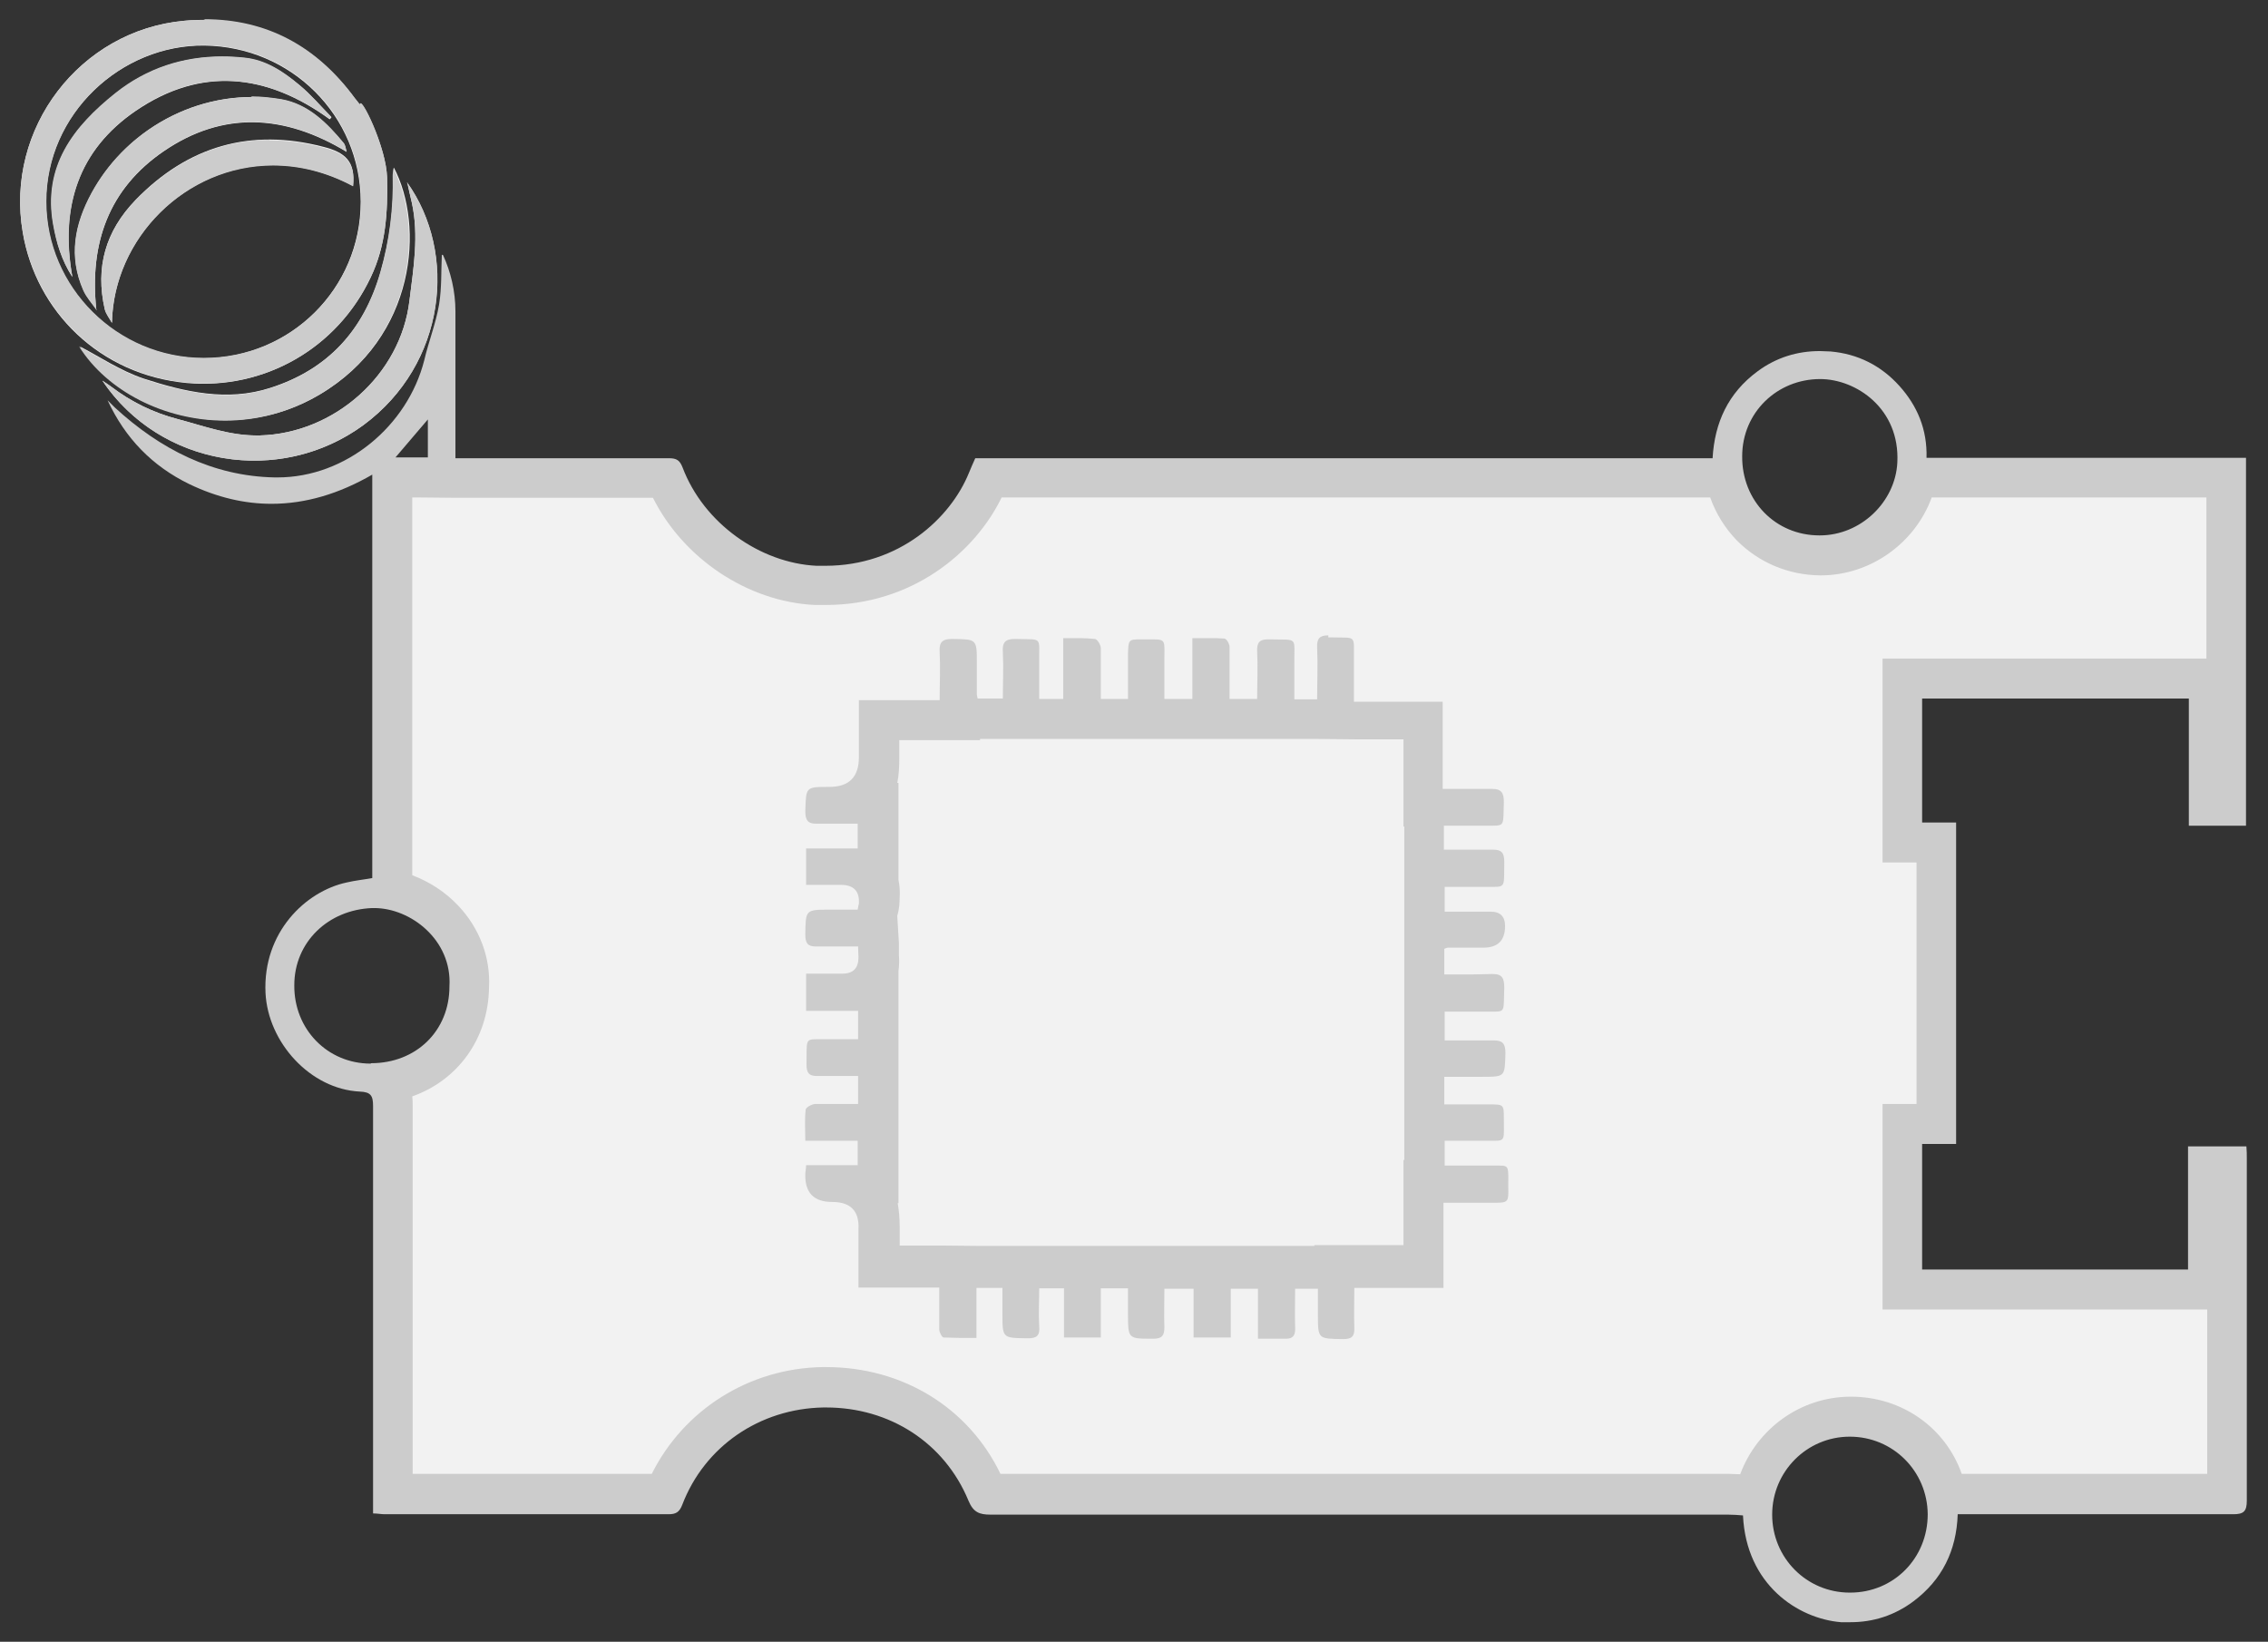 <?xml version="1.0" encoding="UTF-8"?><svg id="Calque_2" xmlns="http://www.w3.org/2000/svg" viewBox="0 0 56.72 41.06"><rect x="0" y="0" width="56.72" height="41.06" fill="#333333" stroke="none"/><defs><style>.cls-1{fill:#f2f2f2;}.cls-2{fill:#ccc;}</style></defs><g id="Calque_1-2"><g id="module_LoRa-E5"><g><path class="cls-1" d="M43.53,37.38c-.1,0-.2-.01-.3-.01,0,0-14.65,0-18.45,0-.08,0-.1,0-.1,0-.66-1.66-2.2-2.67-4-2.67-1.83,.03-3.38,1.07-4.03,2.67h-6.8v-1.84c0-2.62,0-5.24,0-7.86,0-.27-.07-.46-.18-.59,1.21-.17,2.08-1.14,2.08-2.39,.04-.61-.19-1.21-.63-1.68-.35-.37-.81-.63-1.29-.73V11.94h1.06s4.85,.01,5.75,0c.62,1.51,2.15,2.6,3.76,2.69,.08,0,.16,0,.24,0,2.06,0,3.52-1.32,4.05-2.64l.02-.06h18.43c.09,.46,.32,.89,.65,1.23,.45,.46,1.07,.71,1.73,.72,1.18,0,2.19-.85,2.42-1.95h7.75v8.21h-.43v-3.18h-7.67v4.1h.85v7.04h-.85v4.14h7.65v-3.08h.47v2.05c0,2.04,0,4.09,0,6.13-1.15,0-7.03,0-7.03,0-.23-1.12-1.2-1.93-2.39-1.93h0c-1.18,0-2.17,.85-2.39,1.97l-.37-.02Z"/><path class="cls-2" d="M10.4,12.44h0s1,.01,1,.01h.12s1.69,0,1.69,0c1,0,2.22,0,3.12,0,.76,1.52,2.37,2.6,4.05,2.68,.09,0,.18,0,.27,0,2.16,0,3.73-1.31,4.4-2.69h17.72c.14,.4,.37,.77,.67,1.08,.55,.55,1.28,.86,2.08,.87h.01s0,0,0,0c1.26,0,2.37-.82,2.78-1.95h6.87v4.03h-8.1v5.1h.85v6.04h-.85v5.14h8.12c0,1.37,0,2.74,0,4.11-.94,0-1.88,0-2.82,0h-1.52s-1.51,0-1.51,0h-.29c-.4-1.14-1.48-1.93-2.77-1.93-1.27,0-2.35,.81-2.77,1.94-.1,0-.2-.01-.3-.01h-1.3s-5.86,0-5.86,0c-3.67,0-7.34,0-11.04,0-.8-1.66-2.45-2.67-4.36-2.67h-.09c-1.84,.03-3.47,1.07-4.27,2.67-1.52,0-3.04,0-4.57,0h-1.41v-1.34c0-2.62,0-5.24,0-7.86,0-.08,0-.16-.01-.24,1.13-.4,1.9-1.43,1.92-2.72,.04-.76-.24-1.49-.77-2.05-.32-.34-.72-.6-1.15-.76V12.44h.06m.68-6.07c-.02,.39,0,.83-.07,1.25-.08,.47-.26,.92-.37,1.39-.42,1.65-1.96,2.93-3.67,2.93-.02,0-.05,0-.07,0-1.55-.03-2.87-.71-4-1.75-.06-.06-.12-.12-.18-.18,.44,.95,1.12,1.65,2.05,2.1,.69,.33,1.37,.49,2.05,.49,.85,0,1.69-.25,2.52-.73v10.09c-.22,.04-.43,.06-.64,.11-1.03,.22-2.1,1.25-2.03,2.76,.06,1.24,1.12,2.41,2.36,2.47,.27,.01,.33,.1,.33,.36,0,3.28,0,6.55,0,9.83v.36c.11,0,.2,.02,.29,.02,2.37,0,4.73,0,7.1,0h0c.18,0,.27-.05,.34-.23,.56-1.47,1.94-2.41,3.53-2.44,.02,0,.05,0,.07,0,1.59,0,2.96,.88,3.56,2.33,.12,.29,.27,.35,.55,.35h0c3.76,0,7.53,0,11.29,0,2.39,0,4.77,0,7.16,0,.13,0,.25,.01,.37,.02,.08,1.73,1.37,2.58,2.45,2.67,.08,0,.16,0,.24,0,.57,0,1.1-.17,1.57-.52,.72-.54,1.08-1.27,1.11-2.18h.38c1.01,0,2.02,0,3.03,0,1.16,0,2.32,0,3.48,0h0c.26,0,.34-.07,.34-.34,0-2.85,0-5.7,0-8.55,0-.1,0-.2-.01-.31h-1.46v3.08h-6.65v-3.14h.85v-8.04h-.85v-3.1h6.67v3.18h1.43V11.45h-7.99c.02-.71-.23-1.3-.68-1.8-.46-.51-1.04-.8-1.72-.86-.09,0-.18-.01-.27-.01-.56,0-1.09,.16-1.56,.51-.73,.54-1.07,1.28-1.12,2.17H24.39c-.06,.13-.11,.25-.16,.37-.46,1.13-1.74,2.32-3.59,2.32-.07,0-.15,0-.22,0-1.41-.07-2.82-1.06-3.35-2.46-.07-.18-.15-.23-.34-.23h0c-.9,0-2.37,0-3.53,0-.98,0-1.74,0-1.81,0,0-.13,0-2.56,0-3.67,0-.51-.12-1-.31-1.41h0Zm34.46,7.02s0,0-.01,0c-1.1,0-1.94-.87-1.93-1.98,0-1.09,.87-1.93,1.95-1.93h0c.9,0,2,.74,1.93,2.09-.05,.98-.91,1.82-1.94,1.82h0Zm-35.62-1.95c.27-.32,.53-.62,.81-.95v.95h-.81Zm-.62,15.16h0c-1.08,0-1.92-.86-1.91-1.96,0-1.08,.85-1.89,1.95-1.93,.02,0,.03,0,.05,0,.91,0,1.95,.8,1.88,1.96,0,1.11-.83,1.92-1.96,1.92h0Zm37,13.23s0,0-.01,0c-1.08,0-1.94-.87-1.94-1.95,0-1.08,.87-1.95,1.94-1.95,1.08,0,1.94,.86,1.95,1.94,0,1.1-.85,1.96-1.94,1.96h0Z"/></g><g><g><path class="cls-1" d="M9.68,4.45c.02,.86-.03,1.7-.41,2.49-.84,1.77-2.66,2.81-4.59,2.64-2.19-.2-3.78-1.8-4.11-3.76C.12,3.21,2,.76,4.6,.52c1.79-.16,3.22,.51,4.28,1.95,.03,.03,.05,.07,.12,.15,0-.26,.66,1.05,.68,1.82Zm-.66,.6c0-2.16-1.74-3.88-3.9-3.91-2.08-.03-3.97,1.7-3.97,3.91,0,2.14,1.77,3.91,3.94,3.91,2.17,0,3.93-1.74,3.93-3.91Z"/><path class="cls-2" d="M5.12,.5c-.17,0-.34,0-.51,.02C2,.76,.12,3.21,.57,5.81c.34,1.96,1.93,3.56,4.11,3.76,.14,.01,.28,.02,.43,.02,1.77,0,3.39-1.01,4.16-2.66,.38-.79,.43-1.63,.41-2.49-.02-.71-.56-1.86-.66-1.86,0,0-.02,.01-.02,.03-.06-.08-.09-.11-.12-.15-.96-1.31-2.21-1.98-3.77-1.98h0Zm-.02,8.45h0c-2.17,0-3.94-1.77-3.94-3.91,0-2.19,1.85-3.91,3.92-3.91,.02,0,.03,0,.05,0,2.16,.03,3.9,1.75,3.9,3.91,0,2.16-1.75,3.91-3.93,3.91h0Z"/></g><g><path class="cls-1" d="M10.18,4.56c1.26,1.77,.98,4.54-1.09,6.07-2.09,1.53-5.08,1.04-6.53-1.11,.11,.08,.17,.11,.22,.15,.5,.38,1.05,.65,1.66,.81,.68,.18,1.33,.43,2.06,.41,1.86-.05,3.52-1.51,3.74-3.37,.1-.81,.24-1.63,.06-2.45-.04-.17-.08-.34-.11-.51Z"/><path class="cls-2" d="M10.18,4.56c.04,.17,.08,.34,.12,.51,.18,.82,.04,1.64-.06,2.45-.22,1.85-1.88,3.32-3.74,3.37-.03,0-.05,0-.08,0-.69,0-1.33-.24-1.98-.41-.61-.16-1.16-.43-1.66-.81-.05-.04-.11-.08-.22-.15,.88,1.31,2.33,2,3.8,2,.95,0,1.91-.29,2.73-.89,2.07-1.53,2.36-4.3,1.09-6.07h0Z"/></g><g><path class="cls-1" d="M1.99,8.66c.47,.24,1.01,.61,1.61,.81,1.02,.33,2.08,.58,3.16,.23,1.44-.46,2.34-1.44,2.76-2.9,.23-.8,.33-1.61,.31-2.43,0-.05,.01-.1,.02-.18,.76,1.44,.58,4.24-1.86,5.68-2.2,1.3-4.92,.48-5.99-1.21Z"/><path class="cls-2" d="M9.84,4.2c0,.07-.02,.13-.02,.18,.02,.83-.08,1.63-.31,2.43-.42,1.46-1.32,2.44-2.76,2.9-.37,.12-.74,.17-1.1,.17-.7,0-1.39-.18-2.06-.4-.6-.2-1.14-.57-1.61-.81,.7,1.11,2.13,1.85,3.65,1.85,.78,0,1.59-.2,2.34-.64,2.44-1.43,2.62-4.24,1.86-5.68h0Z"/></g><g><path class="cls-1" d="M2.42,7.75c-.11-.16-.25-.31-.33-.49-.38-.85-.22-1.65,.21-2.44,.92-1.69,2.85-2.66,4.74-2.33,.66,.12,1.14,.59,1.56,1.1,.04,.04,.04,.11,.07,.21-1.55-.94-3.09-1.03-4.57-.02-1.38,.94-1.87,2.31-1.69,3.98Z"/><path class="cls-2" d="M6.29,2.43c-1.64,0-3.2,.93-4,2.39-.43,.79-.58,1.59-.21,2.44,.08,.18,.22,.33,.33,.49-.18-1.67,.31-3.04,1.69-3.98,.72-.49,1.46-.72,2.2-.72,.78,0,1.57,.26,2.37,.74-.03-.09-.04-.16-.07-.21-.42-.51-.89-.98-1.56-1.1-.25-.04-.5-.07-.75-.07h0Z"/></g><g><path class="cls-1" d="M8.24,2.98c-1.57-1.14-3.21-1.32-4.84-.21-1.44,.98-1.91,2.41-1.59,4.16-.27-.42-.39-.85-.47-1.29-.27-1.47,.5-2.47,1.55-3.3,.94-.75,2.04-1.02,3.23-.89,.53,.06,.97,.35,1.37,.68,.29,.24,.53,.53,.8,.8-.01,.02-.03,.04-.04,.05Z"/><path class="cls-2" d="M5.56,1.41c-.98,0-1.89,.29-2.68,.92-1.05,.84-1.82,1.83-1.55,3.3,.08,.44,.2,.86,.48,1.29-.31-1.75,.16-3.18,1.59-4.16,.74-.51,1.49-.74,2.23-.74,.88,0,1.76,.34,2.61,.95,.01-.02,.03-.04,.04-.05-.26-.27-.51-.56-.8-.8-.4-.34-.84-.63-1.37-.68-.19-.02-.37-.03-.56-.03h0Z"/></g><g><path class="cls-1" d="M8.83,4.65c-2.96-1.58-5.98,.68-6.03,3.42-.06-.11-.15-.22-.18-.34-.24-1.05,.02-1.95,.77-2.73,1.31-1.35,2.88-1.8,4.69-1.33,.56,.14,.81,.37,.75,.97Z"/><path class="cls-2" d="M6.74,3.5c-1.25,0-2.37,.5-3.35,1.51-.75,.77-1.01,1.68-.77,2.73,.03,.12,.12,.23,.18,.34,.04-2.12,1.84-3.94,4.03-3.94,.65,0,1.33,.16,2,.52,.06-.6-.19-.83-.75-.97-.46-.12-.91-.18-1.34-.18h0Z"/></g></g><g><path class="cls-1" d="M25.6,31.68h0s-1.58,0-1.58,0h0s-2.02-.01-2.02-.01v-.97c0-.66-.1-.97-.47-1.09h.45v-1.54h0v-3.31h-.37c.07-.03,.13-.07,.19-.13,.2-.2,.19-.44,.19-.71l-.04-.77h-.07l.07-.3c.03-.12,.04-.17,.04-.21,.02-.31,.04-.58-.17-.79-.05-.05-.11-.1-.16-.13h.31v-1.62h-.45c.37-.14,.47-.46,.47-1.15v-.93h2.02v-.26l.04,.18,.41,.05h1.04s1.6,0,1.6,0h0s4.78,0,4.78,0h0s1.48,0,1.48,0h0s2.22,.01,2.22,.01v2.18h.02v1.51h0v1.54h.27l-.24,.11-.04,.34v1.14h0v4.7s-.02,0-.02,0v2.13h-2.22v.02h-4.64s0,0,0,0h-1.68s-1.45,0-1.45,0Z"/><path class="cls-2" d="M25.01,18.48h0s1,0,1,0h1.6s.53,0,.53,0h0s1,0,1,0h1.7s.56,0,.56,0h0s1,0,1,0h.48s1,.01,1,.01h1.22v2.18h.02v1.51h0v.79h0v2.34h0v1.64h0v1.6h0v.46h-.02v2.13h-2.23v.02h-.4s-1,0-1,0h-1.68s-.56,0-.56,0h0s-1,0-1,0h-1.68s-.45,0-.45,0h0s-1,0-1,0h-.58s-1-.01-1-.01h-1.02v-.47c0-.22-.02-.42-.05-.59h.02v-1.54h0v-4.27c.02-.14,.02-.28,.01-.39,0-.06,0-.12,0-.2v-.11s-.04-.66-.04-.66v-.02c.03-.1,.04-.18,.05-.25,.01-.19,.03-.41-.02-.64v-2.43h-.03c.04-.19,.05-.4,.05-.64v-.43h2.02v-.03h.49m8.22-2.59c-.22,0-.29,.08-.28,.31,.02,.42,0,.85,0,1.29h-.57c0-.3,0-.58,0-.87-.01-.72,.12-.61-.63-.63,0,0-.02,0-.03,0-.21,0-.28,.08-.27,.3,.02,.39,0,.79,0,1.19h-.69c0-.45,0-.87,0-1.3,0-.08-.08-.21-.13-.21-.12-.01-.24-.01-.37-.01-.14,0-.28,0-.43,0v1.52h-.7c0-.33,0-.65,0-.96,0-.5,.05-.53-.31-.53-.05,0-.11,0-.18,0-.02,0-.04,0-.05,0-.02,0-.04,0-.06,0-.3,0-.3,.02-.31,.36,0,.38,0,.75,0,1.13h-.68c0-.44,0-.85,0-1.27,0-.08-.09-.23-.15-.23-.11-.01-.23-.02-.35-.02-.14,0-.28,0-.44,0v1.52h-.6c0-.32,0-.62,0-.92-.01-.65,.1-.56-.58-.58-.01,0-.02,0-.03,0-.23,0-.32,.08-.3,.33,.02,.39,0,.77,0,1.16h-.63s-.02-.08-.02-.1c0-.26,0-.52,0-.78,0-.61,0-.6-.6-.61,0,0-.01,0-.02,0-.23,0-.33,.07-.31,.33,.02,.39,0,.77,0,1.2h-2.02v1.43q0,.74-.74,.74c-.6,0-.58,0-.6,.61,0,.24,.08,.31,.27,.31,.02,0,.03,0,.05,0,.13,0,.27,0,.4,0,.2,0,.4,0,.59,0v.62h-1.29v.91c.17,0,.34,0,.5,0,.12,0,.25,0,.37,0q.48,0,.45,.47s-.02,.07-.03,.15h-.69c-.62,0-.61,0-.62,.62,0,.22,.06,.3,.26,.3,.01,0,.03,0,.04,0,.14,0,.27,0,.41,0,.2,0,.41,0,.61,0,0,.13,.01,.2,.01,.27q0,.41-.4,.41c-.12,0-.24,0-.36,0-.18,0-.37,0-.55,0v.93h1.3v.71c-.15,0-.29,0-.43,0-.08,0-.16,0-.25,0-.04,0-.08,0-.11,0-.1,0-.19,0-.25,0-.29,0-.24,.05-.25,.63,0,.21,.06,.29,.26,.29,.01,0,.02,0,.03,0,.13,0,.27,0,.4,0,.2,0,.4,0,.6,0v.7c-.2,0-.39,0-.58,0-.16,0-.33,0-.49,0-.08,0-.23,.08-.24,.14-.03,.24-.01,.49-.01,.78h1.31v.61h-1.29c0,.1-.02,.16-.02,.22q-.02,.7,.67,.7t.66,.67v1.47h2.02c0,.37,0,.71,0,1.05,0,.07,.07,.2,.11,.2,.13,0,.26,.01,.4,.01s.28,0,.42,0v-1.25h.65v.64c0,.62,0,.61,.62,.62,0,0,0,0,.02,0,.22,0,.3-.07,.28-.3-.02-.32,0-.64,0-.95h.62v1.23h.92v-1.23h.68v.62c0,.61,0,.64,.52,.64,.04,0,.08,0,.12,0,.21,0,.27-.08,.27-.28-.01-.32,0-.64,0-.97h.73v1.22h.93v-1.22h.68v1.25c.15,0,.28,0,.41,0,.08,0,.16,0,.24,0,.02,0,.04,0,.06,0,.18,0,.23-.1,.22-.29-.01-.32,0-.64,0-.96h.57v.65c0,.61,0,.6,.63,.61h0c.22,0,.29-.07,.28-.29-.01-.32,0-.64,0-.99h2.23v-2.13c.26,0,.5,0,.74,0,.16,0,.33,0,.49,0,.39,0,.4,0,.39-.4,0-.48,.03-.53-.22-.53-.06,0-.14,0-.24,0-.02,0-.05,0-.07,0-.14,0-.27,0-.41,0-.22,0-.44,0-.65,0v-.62c.2,0,.4,0,.59,0,.12,0,.23,0,.35,0,.03,0,.06,0,.08,0,.09,0,.17,0,.23,0,.27,0,.23-.05,.23-.55,0-.36,0-.36-.38-.36-.15,0-.29,0-.44,0-.22,0-.45,0-.67,0v-.69h.94c.59,0,.57,0,.59-.59,0-.25-.08-.32-.29-.32-.01,0-.03,0-.04,0-.16,0-.32,0-.48,0-.24,0-.47,0-.71,0v-.72c.2,0,.39,0,.57,0,.11,0,.22,0,.33,0,.03,0,.07,0,.1,0,.11,0,.19,0,.25,0,.27,0,.22-.05,.24-.6,0-.23-.05-.34-.28-.34-.01,0-.03,0-.05,0-.15,0-.31,.01-.47,.01-.23,0-.47,0-.7,0v-.64s.06-.03,.09-.03c.3,0,.59,0,.89,0q.54,0,.54-.54,0-.36-.36-.36c-.15,0-.3,0-.45,0-.24,0-.47,0-.7,0v-.62c.19,0,.37,0,.54,0,.1,0,.21,0,.31,0,.04,0,.07,0,.11,0,.11,0,.2,0,.27,0,.3,0,.25-.05,.26-.63,0-.22-.07-.3-.27-.3-.01,0-.02,0-.04,0-.16,0-.32,0-.49,0-.23,0-.47,0-.71,0v-.6c.2,0,.39,0,.58,0,.11,0,.23,0,.34,0,.03,0,.06,0,.09,0,.08,0,.15,0,.21,0,.31,0,.26-.04,.28-.59,0-.24-.07-.33-.29-.33-.01,0-.03,0-.05,0-.16,0-.31,0-.47,0-.23,0-.47,0-.72,0v-2.18h-2.22c0-.35,0-.68,0-1-.01-.7,.1-.59-.6-.61-.01,0-.02,0-.04,0h0Z"/></g></g></g></svg>
